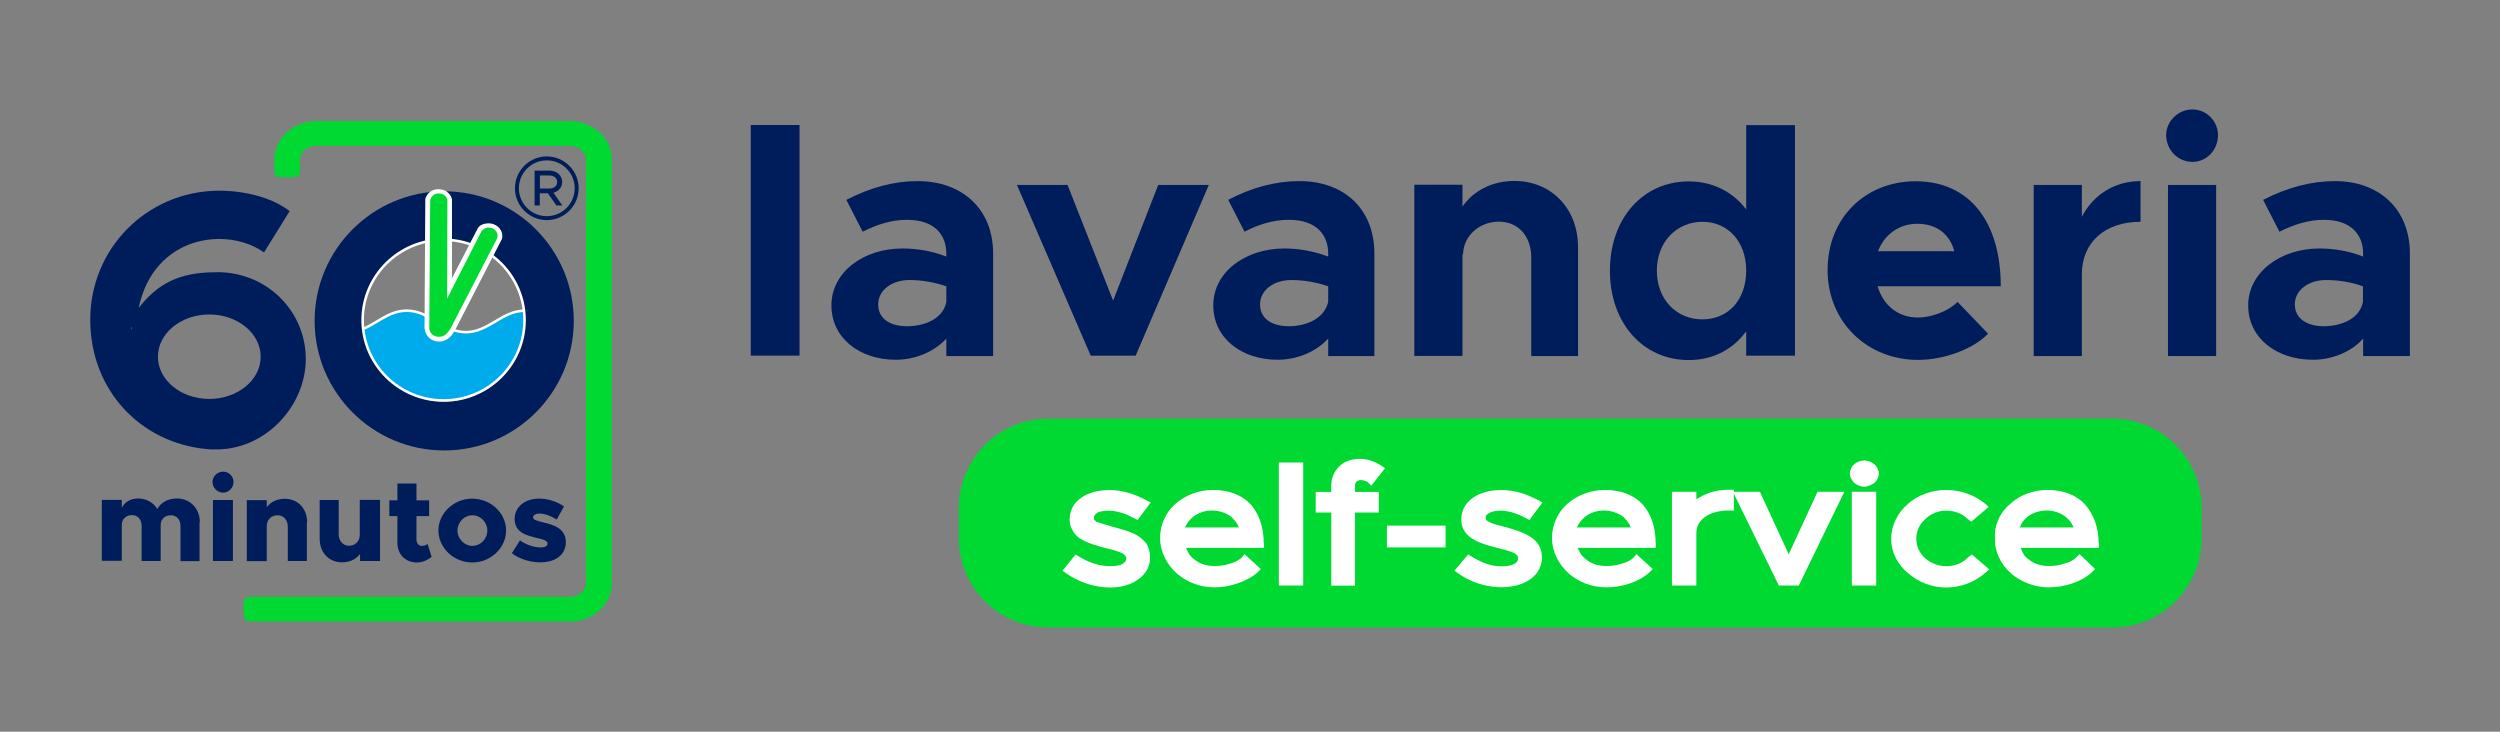 <?xml version="1.0" encoding="UTF-8"?>
<svg id="Camada_1" data-name="Camada 1" xmlns="http://www.w3.org/2000/svg" xmlns:xlink="http://www.w3.org/1999/xlink" viewBox="0 0 164 48">
  <rect x="0" y="0" width="164" height="48" fill="#808080" stroke="none"/>
  <defs>
    <style>
      .cls-1, .cls-2 {
        fill: #00d931;
      }

      .cls-3 {
        fill: #00abeb;
      }

      .cls-4 {
        stroke: #fff;
        stroke-miterlimit: 10;
        stroke-width: .17px;
      }

      .cls-4, .cls-5 {
        fill: none;
      }

      .cls-6, .cls-7 {
        fill: #fff;
      }

      .cls-7, .cls-2 {
        fill-rule: evenodd;
      }

      .cls-8 {
        fill: #001d5b;
      }

      .cls-9 {
        clip-path: url(#clippath);
      }
    </style>
    <clipPath id="clippath">
      <path class="cls-5" d="M23.78,21c0,2.91,2.38,5.27,5.31,5.27s5.32-2.36,5.32-5.27-2.38-5.27-5.32-5.27-5.31,2.36-5.31,5.27"/>
    </clipPath>
  </defs>
  <path class="cls-2" d="M138.57,41.16h-69.81c-3.24,0-5.86-2.62-5.86-5.86v-1.97c0-3.24,2.62-5.86,5.86-5.86h69.81c3.24,0,5.86,2.62,5.86,5.86v1.97c0,3.24-2.62,5.86-5.86,5.86h0Z"/>
  <g>
    <path class="cls-1" d="M15.98,40.31c0-.32,0-.77,0-.77,0,0-.04-.39.51-.39h20.9c.58,0,1.05-.41,1.05-.9V10.47c0-.5-.47-.9-1.05-.9h-16.66c-.58,0-1.05.41-1.05.9v.75c0,.41-.34.4-.34.4h-1.06s-.28-.05-.28-.38v-.77c0-1.39,1.23-2.52,2.74-2.52h16.66c1.51,0,2.74,1.13,2.74,2.52v27.78c0,1.39-1.23,2.52-2.74,2.52h-21.01s-.4,0-.4-.45"/>
    <path class="cls-8" d="M13.09,34.26v2.55h-1.25v-2.32c0-.4-.26-.69-.63-.69-.39,0-.67.27-.67.63v2.37h-1.25v-2.32c0-.4-.26-.69-.63-.69-.39,0-.67.27-.67.63v2.37h-1.31v-4h1.31v.52c.19-.38.58-.61,1.07-.61.53,0,1,.26,1.26.69.22-.42.7-.69,1.29-.69.84,0,1.5.64,1.5,1.55"/>
    <path class="cls-8" d="M13.94,31.62c0-.36.31-.68.7-.68s.68.32.68.68-.3.7-.68.7-.7-.32-.7-.7M13.97,32.8h1.31v4h-1.31v-4Z"/>
    <path class="cls-8" d="M20.13,34.26v2.54h-1.25v-2.25c0-.44-.28-.75-.68-.75s-.7.3-.7.7v-.02s0,2.33,0,2.33h-1.31v-4h1.31v.46c.25-.34.67-.55,1.18-.55.86,0,1.47.64,1.47,1.55"/>
    <path class="cls-8" d="M24.93,32.8v4h-1.31v-.46c-.25.34-.67.55-1.18.55-.86,0-1.47-.64-1.47-1.55v-2.54h1.25v2.25c0,.44.28.75.68.75s.7-.3.7-.7v.02s0-2.33,0-2.33h1.31Z"/>
    <path class="cls-8" d="M28.32,36.52c-.24.22-.63.38-.97.38-.75,0-1.28-.53-1.28-1.28v-1.76h-.53v-1.04h.53v-1.1h1.25v1.1h.83v1.04h-.83v1.52c0,.26.15.43.36.43.15,0,.29-.05.37-.13l.26.84Z"/>
    <path class="cls-8" d="M28.76,34.8c0-1.14,1.01-2.09,2.22-2.09s2.22.95,2.22,2.09-1.01,2.1-2.22,2.1-2.22-.96-2.22-2.1M31.97,34.8c0-.54-.45-1-.98-1s-.98.46-.98,1,.45,1.01.98,1.01.98-.46.98-1.01"/>
    <path class="cls-8" d="M33.58,36.29l.53-.84c.37.26.88.46,1.36.46.29,0,.45-.09.45-.25,0-.19-.26-.27-.66-.36-.77-.18-1.49-.38-1.5-1.25,0-.77.63-1.34,1.62-1.34.6,0,1.18.21,1.62.51l-.48.86c-.35-.22-.78-.39-1.14-.39-.24,0-.41.11-.41.23,0,.18.17.22.64.34.71.17,1.51.4,1.51,1.31,0,.8-.65,1.32-1.68,1.32-.67,0-1.37-.22-1.86-.6"/>
    <path class="cls-8" d="M14.23,17.86c-2.53-.02-3.93.8-5.13,2.34.98-4.76,5.79-5.37,8.22-3.64l1.68-2.71c-1.89-1.46-4.76-1.34-4.76-1.34-4.64.08-8.32,3.81-8.32,8.46s3.32,8.09,7.65,8.49c.1.01.2.02.3.02.16,0,.5,0,.5,0,3.17-.1,5.69-2.92,5.69-5.94s-2.42-5.67-5.82-5.69M8.6,21.63s0-.08-.01-.13c.02,0,.05-.02.07-.03-.02.05-.04.1-.06.15M13.73,26.17c-1.86,0-3.37-1.24-3.37-2.77s1.51-2.77,3.37-2.77,3.37,1.24,3.37,2.77-1.51,2.77-3.37,2.77"/>
    <path class="cls-8" d="M29.14,29.55c-4.69,0-8.5-3.81-8.5-8.5s3.81-8.5,8.5-8.5,8.5,3.81,8.5,8.5-3.81,8.5-8.5,8.5M29.14,15.75c-2.92,0-5.3,2.38-5.3,5.3s2.38,5.3,5.3,5.3,5.3-2.38,5.3-5.3-2.38-5.3-5.3-5.3"/>
    <g class="cls-9">
      <path class="cls-3" d="M23.76,21.6c.34-.13.66-.33.97-.51.58-.35,1.18-.71,1.95-.71s1.36.36,1.95.71c.58.35,1.18.7,1.93.7s1.35-.36,1.93-.7c.58-.35,1.18-.71,1.95-.71h-.02s.15.83,0,1.71c-.3,1.7-1.68,4.37-5.39,4.39-3.06.01-5.23-2.1-5.23-4.88"/>
      <path class="cls-4" d="M23.76,21.6c.34-.13.66-.33.97-.51.58-.35,1.18-.71,1.95-.71s1.36.36,1.95.71c.58.35,1.18.7,1.93.7s1.35-.36,1.93-.7c.58-.35,1.18-.71,1.95-.71h-.02s.15.83,0,1.71c-.3,1.7-1.68,4.37-5.39,4.39-3.06.01-5.23-2.1-5.23-4.88"/>
    </g>
    <path class="cls-4" d="M34.41,21c0,2.91-2.38,5.27-5.31,5.27s-5.31-2.36-5.31-5.27,2.38-5.27,5.31-5.27,5.31,2.36,5.31,5.27Z"/>
    <path class="cls-1" d="M32.73,15.74c.04-.09.07-.2.06-.3-.02-.38-.36-.67-.77-.65-.27.01-.5.16-.62.37h0s-1.91,3.75-1.91,3.75c0,0,.01-5.73.01-5.74-.02-.37-.36-.65-.76-.63-.39.02-.69.31-.69.65h0s-.06,8.21-.05,8.28c.02.44.42.78.9.76.39-.02.71-.28.79-.62l3.05-5.88h0Z"/>
    <path class="cls-6" d="M28.76,22.4c-.5,0-.97-.42-.91-1.13l.05-8.21c.08-.36.42-.64.83-.65.24,0,.47.06.64.21.15.12.24.28.28.45v5.18s1.69-3.27,1.69-3.27c.13-.23.41-.32.67-.33.49-.02.92.33.94.79,0,.08,0,.15-.02.23l-3.09,6.01c-.46.83-1.06.72-1.08.72M28.16,21.54c.02.36.33.55.61.55.31,0,.5-.09.79-.55l3.03-5.86c.04-.08.05-.16.05-.24,0-.14-.07-.27-.19-.37-.11-.1-.26-.14-.41-.14-.2,0-.39.12-.48.29l-2.23,4.37s.02-6.41.02-6.42c0-.13-.07-.26-.18-.35-.11-.09-.26-.14-.41-.13-.3.01-.53.23-.54.51,0,0-.06,8.29-.06,8.34"/>
    <path class="cls-8" d="M36.31,12.65l.58.83h-.39l-.56-.8h-.53v.8h-.34v-2.29h.96c.48,0,.85.31.85.75,0,.35-.24.62-.59.71M35.42,12.37h.58c.33,0,.55-.16.55-.43s-.22-.43-.55-.43h-.58v.87Z"/>
    <path class="cls-8" d="M35.87,14.44c-1.15,0-2.09-.94-2.09-2.09s.94-2.09,2.09-2.09,2.09.94,2.09,2.09-.94,2.09-2.09,2.09M35.87,10.52c-1.01,0-1.83.82-1.83,1.83s.82,1.83,1.83,1.83,1.83-.82,1.83-1.83-.82-1.83-1.83-1.83"/>
  </g>
  <path class="cls-7" d="M108.61,35.62c0-1.02-.29-1.89-.86-2.54-.57-.61-1.43-.94-2.46-.94-.94,0-1.8.33-2.46.9-.61.53-1.02,1.35-1.02,2.25s.45,1.76,1.11,2.34c.66.57,1.52.9,2.46.9.49,0,1.02-.08,1.52-.25.49-.16.94-.41,1.27-.7l.25-.25-1.07-.98-.21.25c-.12.12-.41.29-.74.37-.33.12-.7.16-1.02.16-.57,0-1.02-.16-1.35-.45-.25-.16-.41-.45-.53-.74h5.12v-.33ZM105.21,34.6h-1.76c.12-.29.29-.49.53-.7.33-.25.74-.41,1.23-.41s.94.16,1.27.41c.2.21.41.41.49.7h-1.76Z"/>
  <path class="cls-7" d="M82.9,35.62c0-1.02-.29-1.89-.86-2.54-.57-.61-1.43-.94-2.46-.94-.94,0-1.8.33-2.46.9-.61.53-1.02,1.35-1.02,2.25s.45,1.76,1.11,2.34c.66.57,1.52.9,2.46.9.49,0,.98-.08,1.48-.25.49-.16.98-.41,1.31-.7l.25-.25-1.07-.98-.2.25c-.16.12-.41.29-.74.37-.33.12-.7.16-1.02.16-.57,0-1.02-.16-1.35-.45-.25-.16-.41-.45-.53-.74h5.12v-.33ZM79.5,34.6h-1.76c.12-.29.29-.49.53-.7.33-.25.74-.41,1.23-.41s.94.16,1.27.41c.2.21.41.41.49.7h-1.76Z"/>
  <path class="cls-7" d="M113.73,32.26h1.72l1.89,4.1,1.89-4.1h1.76l-2.99,6.15h-1.31l-2.79-5.7-.16-.33v1.11h-.33c-.66,0-1.23.16-1.6.45-.37.29-.53.61-.53,1.07v3.4h-1.6v-6.15h1.6v.49c.12-.08.29-.16.45-.25.49-.25,1.02-.37,1.68-.37h.33v.12Z"/>
  <polygon class="cls-7" points="121.48 32.26 123.08 32.26 123.08 38.41 121.48 38.41 121.48 32.59 121.48 32.26"/>
  <path class="cls-7" d="M122.3,30.21c.25,0,.45.08.66.25.16.12.29.37.29.61s-.12.45-.29.61c-.2.12-.41.25-.66.25s-.49-.12-.66-.25c-.16-.16-.29-.37-.29-.61s.12-.49.29-.61c.16-.16.41-.25.66-.25h0Z"/>
  <path class="cls-7" d="M125.17,33.04c.66-.57,1.56-.9,2.5-.9s1.84.33,2.5.86l.29.25-1.15.98-.25-.2c-.33-.33-.82-.53-1.39-.53-.53,0-1.02.2-1.39.57-.37.33-.57.78-.57,1.27s.2.94.57,1.27c.37.33.86.53,1.39.53.57,0,1.07-.2,1.43-.57l.25-.2,1.15.98-.29.25c-.66.57-1.56.94-2.54.94s-1.84-.37-2.5-.94c-.7-.57-1.11-1.39-1.11-2.25s.41-1.72,1.11-2.3h0Z"/>
  <path class="cls-7" d="M137.67,35.62c0-1.02-.33-1.89-.9-2.54-.57-.61-1.43-.94-2.46-.94-.94,0-1.8.33-2.42.9-.66.53-1.07,1.35-1.02,2.25-.04.94.41,1.76,1.07,2.34.66.57,1.56.9,2.46.9.49,0,1.02-.08,1.52-.25.49-.16.94-.41,1.27-.7l.25-.25-1.02-.98-.25.25c-.12.12-.41.29-.74.37-.33.12-.7.16-1.02.16-.57,0-1.02-.16-1.35-.45-.25-.16-.41-.45-.49-.74h5.12v-.33ZM134.27,34.6h-1.76c.08-.29.25-.49.49-.7.33-.25.78-.41,1.27-.41s.9.16,1.23.41c.25.21.41.41.53.7h-1.76Z"/>
  <path class="cls-7" d="M98.4,32.14c1.11,0,1.89.33,2.79.82l-.86,1.15c-.7-.37-1.23-.61-1.93-.61-.33,0-.98.12-.94.49,0,.29.78.45,1.39.61.98.29,2.3.66,2.3,1.93.04,2.09-3.24,2.66-5.45,1.11l-.29-.2.9-1.07c.78.49,1.39.78,2.21.78.37,0,1.07-.08,1.07-.53,0-.86-3.73-.45-3.73-2.54,0-1.31,1.31-1.93,2.54-1.93h0Z"/>
  <polygon class="cls-7" points="90.98 34.48 94.83 34.48 94.83 35.91 90.98 35.91 90.98 34.8 90.98 34.48"/>
  <path class="cls-7" d="M90.86,30.71l-.9,1.15-.25-.25s-.25-.12-.45-.12c-.08,0-.16.04-.25.08-.08.08-.12.16-.12.29v.41h1.56v1.35h-1.56v4.8h-1.56v-4.8h-1.02v-1.35h1.02v-.41c0-.53.2-.94.53-1.27.33-.33.82-.49,1.35-.49.49,0,.94.16,1.35.41l.29.2Z"/>
  <polygon class="cls-7" points="83.89 30.34 85.49 30.34 85.49 38.41 83.89 38.41 83.89 30.66 83.89 30.34"/>
  <path class="cls-7" d="M72.7,32.14c.86,0,1.72.25,2.46.66l.33.16-.86,1.15-.25-.12c-.57-.33-1.19-.49-1.68-.49-.2,0-.45.04-.61.08-.16.08-.25.16-.29.25-.04.04-.04.08-.04.16v.08s.08.08.16.16c.25.08.61.2,1.23.37.37.12.78.2,1.15.37.37.16.7.41.94.74.12.25.2.53.2.82.04.61-.29,1.15-.78,1.48-.49.37-1.15.53-1.84.53-.98,0-2.01-.33-2.83-.9l-.29-.2.86-1.07.25.16c.7.41,1.35.61,2.01.61.29,0,.49-.04.7-.08.16-.08.25-.16.33-.25,0-.08.04-.12.04-.2s-.04-.08-.08-.16c-.04-.04-.08-.12-.2-.16-.25-.12-.66-.25-1.07-.33-.57-.16-1.07-.29-1.43-.49-.37-.16-.61-.41-.78-.74-.12-.2-.16-.41-.16-.66,0-.61.29-1.11.78-1.43.45-.33,1.11-.49,1.76-.49h0Z"/>
  <rect class="cls-8" x="49.25" y="8.2" width="3.2" height="15.13"/>
  <path class="cls-8" d="M62.08,19.8v-1.02c-.74-.25-1.56-.41-2.42-.41-1.15,0-2.05.66-2.05,1.6s.78,1.43,1.89,1.43c1.23,0,2.38-.53,2.58-1.6h0ZM65.15,16.64v6.72h-3.07v-1.15c-.82.9-2.09,1.39-3.32,1.39-2.38,0-4.22-1.43-4.22-3.57s2.05-3.73,4.67-3.73c.9,0,1.93.16,2.87.53v-.2c0-1.19-.74-2.21-2.58-2.21-1.07,0-2.01.33-2.91.78l-1.07-2.09c1.6-.82,3.12-1.23,4.67-1.23,2.95,0,4.96,1.84,4.96,4.76h0Z"/>
  <polygon class="cls-8" points="66.71 12.13 70.03 12.13 73.02 19.72 75.98 12.13 79.3 12.13 74.5 23.33 71.55 23.33 66.71 12.13"/>
  <path class="cls-8" d="M87.13,19.8v-1.02c-.74-.25-1.56-.41-2.42-.41-1.15,0-2.05.66-2.05,1.6s.78,1.43,1.89,1.43c1.19,0,2.34-.53,2.58-1.6h0ZM90.16,16.64v6.72h-3.03v-1.15c-.82.9-2.09,1.39-3.32,1.39-2.38,0-4.22-1.43-4.22-3.57s2.05-3.73,4.67-3.73c.9,0,1.89.16,2.87.53v-.2c0-1.19-.74-2.21-2.58-2.21-1.07,0-2.05.33-2.91.78l-1.07-2.09c1.56-.82,3.12-1.23,4.67-1.23,2.95,0,4.92,1.84,4.92,4.76h0Z"/>
  <path class="cls-8" d="M103.52,16.23v7.13h-3.07v-6.48c0-1.39-.86-2.34-2.13-2.34s-2.34.94-2.34,2.17l-.04-.08v6.72h-3.16v-11.23h3.16v1.43c.7-1.02,1.93-1.68,3.4-1.68,2.42,0,4.18,1.8,4.18,4.35h0Z"/>
  <path class="cls-8" d="M114.55,17.75c0-1.89-1.19-3.2-2.87-3.2s-2.99,1.31-2.99,3.2,1.27,3.2,2.99,3.2,2.87-1.31,2.87-3.2h0ZM117.75,8.2v15.13h-3.2v-1.6c-.86,1.19-2.17,1.89-3.77,1.89-2.99,0-5.17-2.42-5.17-5.86s2.17-5.86,5.17-5.86c1.6,0,2.91.7,3.77,1.84v-5.53h3.2Z"/>
  <path class="cls-8" d="M123.2,16.48h5c-.29-1.11-1.15-1.8-2.42-1.8-1.19,0-2.17.7-2.58,1.8h0ZM128.41,19.8l2.01,2.09c-.98,1.02-2.91,1.72-4.59,1.72-3.32,0-5.94-2.46-5.94-5.9s2.5-5.82,5.78-5.82c3.53,0,5.58,2.66,5.58,6.89h-8.08c.37,1.23,1.31,2.05,2.66,2.05.86,0,1.97-.41,2.58-1.02h0Z"/>
  <path class="cls-8" d="M140.42,11.89v2.66c-2.34,0-3.85,1.35-3.85,3.44v5.37h-3.16v-11.23h3.16v2.09c.74-1.43,2.13-2.34,3.85-2.34h0Z"/>
  <path class="cls-8" d="M142.22,12.13h3.16v11.23h-3.16v-11.23ZM142.1,8.86c0-.86.74-1.68,1.72-1.68s1.68.82,1.68,1.68c0,.98-.74,1.76-1.68,1.76s-1.72-.78-1.72-1.76h0Z"/>
  <path class="cls-8" d="M155.01,19.8v-1.02c-.7-.25-1.52-.41-2.42-.41-1.15,0-2.05.66-2.05,1.6s.82,1.43,1.89,1.43c1.23,0,2.38-.53,2.58-1.6h0ZM158.09,16.64v6.72h-3.07v-1.15c-.78.9-2.09,1.39-3.28,1.39-2.42,0-4.26-1.43-4.26-3.57s2.09-3.73,4.67-3.73c.94,0,1.93.16,2.87.53v-.2c0-1.19-.74-2.21-2.58-2.21-1.02,0-2.01.33-2.91.78l-1.07-2.09c1.6-.82,3.16-1.23,4.71-1.23,2.91,0,4.92,1.84,4.92,4.76h0Z"/>
</svg>